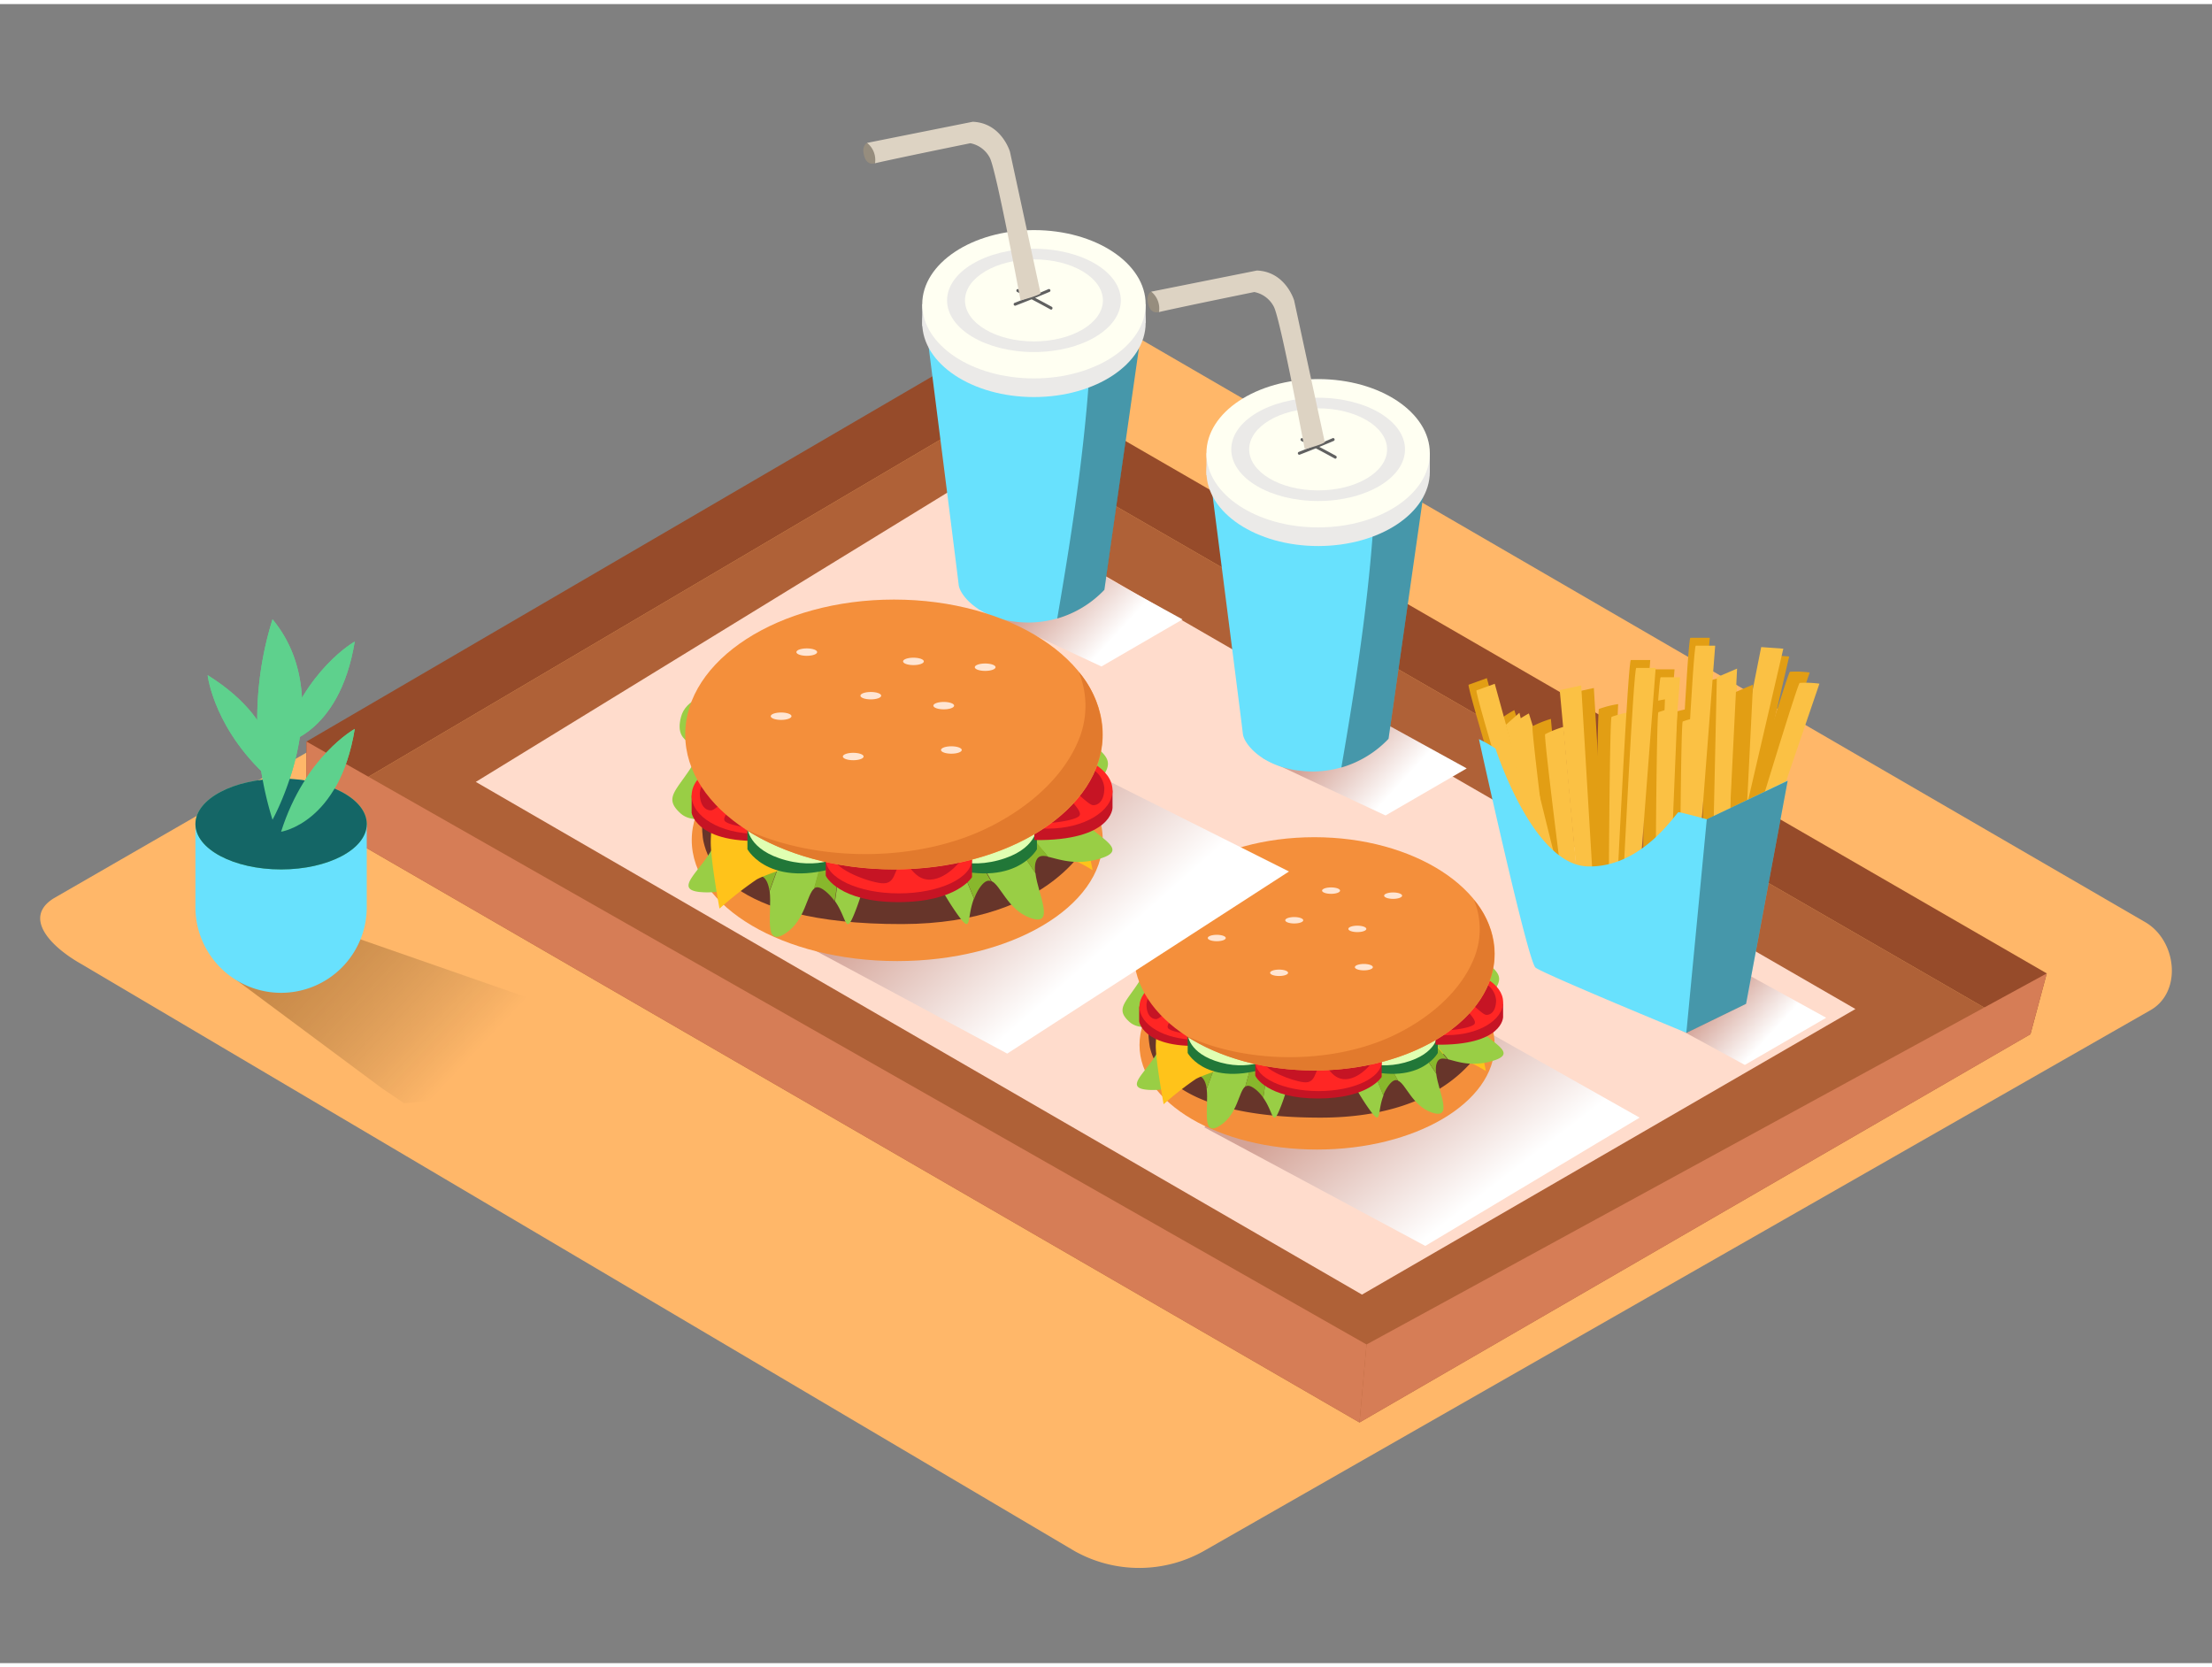 <svg xmlns="http://www.w3.org/2000/svg" xmlns:xlink="http://www.w3.org/1999/xlink" viewBox="0 0 400 300" width="406" height="306" class="illustration"><rect x="0" y="0" width="400" height="300" fill="#808080" stroke="none"/><defs><linearGradient id="linear-gradient" x1="205.54" y1="105.05" x2="194.47" y2="115.25" gradientTransform="matrix(-1, 0, 0, 1, 395.21, 0)" gradientUnits="userSpaceOnUse"><stop offset="0" stop-color="#d4a397"></stop><stop offset="1" stop-color="#fff"></stop></linearGradient><linearGradient id="linear-gradient-2" x1="84.23" y1="179.06" x2="75.65" y2="186.96" xlink:href="#linear-gradient"></linearGradient><linearGradient id="linear-gradient-3" x1="154.16" y1="132" x2="143.09" y2="142.19" xlink:href="#linear-gradient"></linearGradient><linearGradient id="linear-gradient-4" x1="247.93" y1="190.28" x2="267.53" y2="215.74" gradientTransform="matrix(1, 0, 0, 1, 0, 0)" xlink:href="#linear-gradient"></linearGradient><linearGradient id="linear-gradient-5" x1="175.07" y1="148.36" x2="197.01" y2="173.23" gradientTransform="matrix(1, 0, 0, 1, 0, 0)" xlink:href="#linear-gradient"></linearGradient><linearGradient id="linear-gradient-6" x1="124.26" y1="189.29" x2="150.85" y2="164.28" gradientTransform="matrix(-1, 0, 0, 1, 210.61, 0)" gradientUnits="userSpaceOnUse"><stop offset="0" stop-opacity="0"></stop><stop offset="0.99" stop-color="#552800"></stop></linearGradient></defs><title>PP</title><g style="isolation: isolate;"><g id="Layer_5" data-name="Layer 5"><path d="M194.29,279.72,14.75,173.61c-5.72-3.21-10.62-8.48-5-11.93L189.89,57.83c2.7-1.67,6.81-2.77,9.56-1.18L387.91,166c5.72,3.32,6.74,12.59,1,15.91L218,279.55A23.87,23.87,0,0,1,194.29,279.72Z" fill="#ffb769"></path><polygon points="367.17 186.28 245.84 256.49 55.42 146.33 175.43 75.58 367.17 186.28" fill="#af6137"></polygon><polygon points="175.91 63.05 55.42 133.35 55.42 146.33 175.43 75.58 175.91 63.05" fill="#964b2a"></polygon><polygon points="55.42 133.35 247.11 242.38 245.84 256.49 55.42 146.33 55.42 133.35" fill="#d67d56"></polygon><polygon points="335.52 181.72 246.29 233.36 86.04 140.65 172.5 87.61 335.52 181.72" fill="#ffdccc"></polygon><polygon points="175.43 75.58 175.91 63.05 370.12 175.28 367.17 186.28 175.43 75.58" fill="#964b2a"></polygon><polyline points="176.26 90.58 213.84 111.27 199.17 119.78 176.93 109.38" fill="url(#linear-gradient)" style="mix-blend-mode: multiply;"></polyline><polyline points="301.13 167.28 330.23 183.3 315.52 191.83 302.51 184.75" fill="url(#linear-gradient-2)" style="mix-blend-mode: multiply;"></polyline><path d="M276,158.84s-10.89-35.59-10.43-35.76l3.3-1.19,10.06,36.5Z" fill="#e29e14"></path><path d="M280.16,157s-9.52-26.91-9.32-27.33a18.51,18.51,0,0,1,3-2l9,28.75" fill="#e29e14"></path><path d="M277.42,159.85S266.53,124.26,267,124.1l3.3-1.19,10.06,36.5Z" fill="#fbc144"></path><path d="M282.79,157.6s-9.52-26.91-9.32-27.33a18.51,18.51,0,0,1,3-2l9,28.75" fill="#fbc144"></path><path d="M303.37,151.77s1.82-37.18,2.3-37.18h3.51l-2.91,37.75Z" fill="#e29e14"></path><path d="M307.88,151.47s.16-28.55.49-28.87a18.51,18.51,0,0,1,3.46-.88l-1.24,30.11" fill="#e29e14"></path><path d="M304.35,153.2s1.82-37.18,2.3-37.18h3.51l-2.91,37.75Z" fill="#fbc144"></path><path d="M310.16,152.9s.16-28.55.49-28.87a18.51,18.51,0,0,1,3.46-.88l-1.24,30.11" fill="#fbc144"></path><path d="M312.62,152.68c.54-2.95,6.92-35,6.92-35l4,.29-8.23,35.45Z" fill="#e29e14"></path><path d="M315,148.27s8.26-27.32,8.68-27.54a18.51,18.51,0,0,1,3.57.14l-9.75,28.52" fill="#e29e14"></path><path d="M311.56,151.27c.54-2.95,6.92-35,6.92-35l4,.29-8.23,35.45Z" fill="#fbc144"></path><path d="M316.76,150.29S325,123,325.44,122.75a18.51,18.51,0,0,1,3.57.14l-9.75,28.52" fill="#fbc144"></path><path d="M287.64,160c-.32-3-3.3-35.48-3.3-35.48l3.88-.85L290.39,160Z" fill="#e29e14"></path><path d="M297,157.48s1.82-37.18,2.3-37.18h3.51l-2.91,37.75Z" fill="#e29e14"></path><polyline points="312.62 157.68 313.34 124.62 317 123.05 315.28 157.68" fill="#e29e14"></polyline><path d="M280.45,159.27s-3.61-28.32-3.32-28.68a18.51,18.51,0,0,1,3.32-1.33l2.74,30" fill="#e29e14"></path><path d="M288.66,156.33s.16-28.55.49-28.87a18.51,18.51,0,0,1,3.46-.88l-1.24,30.11" fill="#e29e14"></path><path d="M301.52,157.17s.16-28.55.49-28.87a18.51,18.51,0,0,1,3.46-.88l-1.24,30.11" fill="#e29e14"></path><path d="M285.35,159.54c-.32-3-3.3-35.48-3.3-35.48l3.88-.85,2.18,36.33Z" fill="#fbc144"></path><path d="M298,158.91s1.82-37.18,2.3-37.18h3.51l-2.91,37.75Z" fill="#fbc144"></path><polyline points="309.73 154.79 310.46 121.73 314.12 120.16 312.4 154.79" fill="#fbc144"></polyline><path d="M281.9,156.85c-.39-.73-7.14-28.7-7.14-28.7l-2.45,2.18L279,156.85" fill="#fbc144"></path><path d="M282.73,160.71s-3.61-28.32-3.32-28.68a18.51,18.51,0,0,1,3.32-1.33l2.74,30" fill="#fbc144"></path><path d="M290.93,157.76s.16-28.55.49-28.87a18.51,18.51,0,0,1,3.46-.88l-1.24,30.11" fill="#fbc144"></path><path d="M303.8,158.6s.16-28.55.49-28.87a18.51,18.51,0,0,1,3.46-.88L306.51,159" fill="#fbc144"></path><path d="M292.61,155.79s1.82-37.18,2.3-37.18h3.51l-2.91,37.75Z" fill="#e29e14"></path><path d="M297.13,155.48s.16-28.55.49-28.87a18.51,18.51,0,0,1,3.46-.88l-1.24,30.11" fill="#e29e14"></path><path d="M293.59,157.22s1.82-37.18,2.3-37.18h3.51L296.5,157.8Z" fill="#fbc144"></path><path d="M299.4,156.92s.16-28.55.49-28.87a18.51,18.51,0,0,1,3.46-.88l-1.24,30.11" fill="#fbc144"></path><path d="M267.44,132.92a24.47,24.47,0,0,1,3,1.7s6.68,21,16.62,21.31,16.05-9.8,16.48-9.8,5.11,1.28,5.11,1.28l14.63-7-7.53,40.35-10.8,5.26s-25.86-10.66-27.28-11.79S267.44,132.92,267.44,132.92Z" fill="#68e1fd"></path><polygon points="308.64 147.41 304.94 186.05 315.74 180.79 323.27 140.45 308.64 147.41" opacity="0.33"></polygon><path d="M156.79,25.11s-1,.43-.57,2.16,1.37,1.65,2,1.52S158.41,25,156.79,25.11Z" fill="#968d7e"></path><path d="M206.29,59.79l-6.59,46.11a19,19,0,0,1-13.61,5.93c-8.56,0-12.52-4.83-12.73-6.81s-5.71-45.23-5.71-45.23Z" fill="#68e1fd"></path><path d="M197.37,59.81h8.93l-6.59,46.11a19.13,19.13,0,0,1-8.53,5.19C194.1,94.11,196.71,77.05,197.37,59.81Z" opacity="0.33"></path><polyline points="207.17 54.28 207.17 57.65 166.77 58.23 166.77 54.28" fill="#ebeae8"></polyline><ellipse cx="186.97" cy="57.65" rx="20.2" ry="13.41" fill="#ebeae8"></ellipse><ellipse cx="186.97" cy="54.28" rx="20.2" ry="13.41" fill="#fffff2"></ellipse><ellipse cx="186.97" cy="53.58" rx="15.71" ry="9.34" fill="#ebeae8"></ellipse><ellipse cx="186.97" cy="53.58" rx="12.47" ry="7.42" fill="#fffff2"></ellipse><path d="M183.42,54.05l2.52-1-2-1c-.3-.15-.1-.64.21-.49.81.41,1.62.83,2.42,1.25q1.54-.62,3.06-1.28a.27.27,0,0,1,.2.49c-.88.38-1.76.74-2.65,1.1q1.5.79,3,1.61c.3.16.09.65-.21.49q-1.7-.94-3.42-1.84-1.47.59-2.94,1.16A.27.27,0,0,1,183.42,54.05Z" fill="#606060"></path><path d="M156.79,25.1l19.11-3.82c5.2.2,6.73,5.41,6.73,5.41l5.51,25.47c.62.32-3.59,1.43-3.59,1.43S180.19,30.15,179,27.81a5.06,5.06,0,0,0-3.53-2.65s-12.52,2.54-17.24,3.62A3.92,3.92,0,0,0,156.79,25.1Z" fill="#ddd3c3"></path><polygon points="370.12 175.28 247.11 242.38 245.84 256.49 367.17 186.28 370.12 175.28" fill="#d67d56"></polygon><polyline points="227.65 117.53 265.23 138.21 250.55 146.72 228.32 136.32" fill="url(#linear-gradient-3)" style="mix-blend-mode: multiply;"></polyline><path d="M208.18,52s-1,.43-.57,2.16,1.37,1.65,2,1.52S209.79,51.94,208.18,52Z" fill="#968d7e"></path><path d="M257.68,86.73l-6.59,46.11a19,19,0,0,1-13.61,5.93c-8.56,0-12.52-4.83-12.73-6.81S219,86.73,219,86.73Z" fill="#68e1fd"></path><path d="M248.75,86.75h8.93l-6.59,46.11a19.13,19.13,0,0,1-8.53,5.19C245.49,121.05,248.1,104,248.75,86.75Z" opacity="0.33"></path><polyline points="258.56 81.22 258.56 84.59 218.16 85.17 218.16 81.22" fill="#ebeae8"></polyline><ellipse cx="238.36" cy="84.59" rx="20.2" ry="13.41" fill="#ebeae8"></ellipse><ellipse cx="238.36" cy="81.22" rx="20.2" ry="13.41" fill="#fffff2"></ellipse><ellipse cx="238.36" cy="80.52" rx="15.71" ry="9.34" fill="#ebeae8"></ellipse><ellipse cx="238.36" cy="80.52" rx="12.47" ry="7.42" fill="#fffff2"></ellipse><path d="M234.81,81l2.52-1-2-1c-.3-.15-.1-.64.21-.49.81.41,1.62.83,2.42,1.25q1.54-.62,3.06-1.28a.27.27,0,0,1,.2.49c-.88.38-1.76.74-2.65,1.1q1.5.79,3,1.61c.3.16.09.65-.21.49q-1.7-.94-3.42-1.84-1.47.59-2.94,1.16A.27.27,0,0,1,234.81,81Z" fill="#606060"></path><path d="M208.18,52l19.11-3.82c5.2.2,6.73,5.41,6.73,5.41l5.51,25.47c.62.32-3.59,1.43-3.59,1.43s-4.37-23.42-5.59-25.77a5.06,5.06,0,0,0-3.53-2.65s-12.52,2.54-17.24,3.62A3.92,3.92,0,0,0,208.18,52Z" fill="#ddd3c3"></path><polyline points="248.26 174.15 296.5 201.36 257.74 224.56 217.78 203.12" fill="url(#linear-gradient-4)" style="mix-blend-mode: multiply;"></polyline><ellipse cx="238.17" cy="188.22" rx="32.11" ry="18.91" fill="#f48f3b"></ellipse><path d="M268.68,187.46c-.26.35-5.86,13.85-29.74,13.9-28.1.05-30.47-10.7-31-12.69a17.64,17.64,0,0,1,0-6.22c.17.09,59.18.43,60,1.3S268.68,187.46,268.68,187.46Z" fill="#67352a"></path><path d="M227.24,167l.64-1.73-3.84-.18a34.51,34.51,0,0,1-3.36,6.72A80.15,80.15,0,0,1,211.86,186a31.16,31.16,0,0,1-2.24,2.9c-1.89,4.15-7.18,7.32-1.44,7.46,3.76.09,6-1.51,7.44-2.22q2.77-5.77,5.32-11.63C222.89,177.31,225,172.14,227.24,167Z" fill="#99ce45"></path><path d="M231.3,165.42l-1.77-.08-.78,1.82-10.54,29c.4,3.4-1.11,9,2.53,6.56,3.08-2.06,3.25-6.09,4.45-7q1.19-4.08,2.13-8.23C228.2,180.12,229.72,172.76,231.3,165.42Z" fill="#99ce45"></path><path d="M234.38,166.76c0-.4,0-.8.05-1.2l-1.62-.07a.66.66,0,0,1,.27.66l-4.64,31.63c2,2.8,1.57,5.74,3.27,1.33,1.18-3.08,1.47-5.17,2.34-6q0-12.88.05-25.76A.73.73,0,0,1,234.38,166.76Z" fill="#99ce45"></path><path d="M222,165l-.67,0a.62.62,0,0,1-.19.94c-4.91,2.9-9.11,7-14.34,9.27a4.93,4.93,0,0,1-.58,1.21c-2.6,4.14-4.64,5.22-2,7.61,1.77,1.59,4.29.61,5.41,1.18a118.58,118.58,0,0,0,11.88-18.95C221.73,165.82,221.88,165.41,222,165Z" fill="#99ce45"></path><path d="M217.61,164.8s-11.78-1.21-13.21,4.15c-.7,2.61.35,3.46,1.3,4.12,4.8-2.68,9.56-5.43,14.33-8.17Z" fill="#99ce45"></path><path d="M237.1,166.06l-.15-.38h-.29l.25.54A.76.76,0,0,1,237.1,166.06Z" fill="#99ce45"></path><path d="M235.78,167.23c0,.55-.06,1.1-.11,1.65A101.43,101.43,0,0,0,241,194.46c.95-.06,1.27-.88,1.33-2.82.09-3.49-3.69-8.3-.87-9-1.21-2.61-1.81-5.49-2.76-8.2C237.82,172,236.84,169.58,235.78,167.23Z" fill="#99ce45"></path><path d="M238.44,193.27a.69.69,0,0,1-.11.48l.58.23c-.18-.41-.36-.82-.53-1.24Z" fill="#99ce45"></path><path d="M221.19,165.91a.62.62,0,0,0,.19-.94l-1.34-.06c-4.77,2.74-9.53,5.49-14.33,8.17.77.54,1.48,1,1.15,2.1C212.08,172.92,216.28,168.81,221.19,165.91Z" fill="#88b72c"></path><path d="M220.68,171.81a34.51,34.51,0,0,0,3.36-6.72l-2-.09c-.16.41-.31.82-.48,1.22a118.58,118.58,0,0,1-11.88,18.95c.56.29.77,1,.37,2.53a7.34,7.34,0,0,1-.44,1.23,31.16,31.16,0,0,0,2.24-2.9A80.15,80.15,0,0,0,220.68,171.81Z" fill="#88b72c"></path><path d="M229.53,165.34l-1.65-.08-.64,1.73c-2.2,5.15-4.35,10.31-6.3,15.55q-2.55,5.86-5.32,11.63c1-.48,1.64-.55,2.21.58a4.43,4.43,0,0,1,.38,1.44l10.54-29Z" fill="#88b72c"></path><path d="M232.81,165.49l-1.51-.07c-1.58,7.34-3.1,14.7-4,22.13q-.95,4.14-2.13,8.23c.45-.33,1-.23,2,.57a7.66,7.66,0,0,1,1.28,1.43l4.64-31.63A.66.66,0,0,0,232.81,165.49Z" fill="#88b72c"></path><path d="M237.41,165.7l-.46,0,.15.38a.76.76,0,0,0-.19.15l-.25-.54-2.23-.1c0,.4,0,.8-.05,1.2a.73.73,0,0,0-.28.59q0,12.88-.05,25.76c.6-.57,1.48-.56,3.12.15l1.16.49a.69.69,0,0,0,.11-.48l-.06-.53c.17.42.35.83.53,1.24a5.46,5.46,0,0,0,2.07.48,101.43,101.43,0,0,1-5.31-25.58c0-.55.07-1.1.11-1.65,1.06,2.35,2,4.74,2.9,7.18,1,2.71,1.55,5.59,2.76,8.2l.13,0C244.63,182,237.41,165.7,237.41,165.7Z" fill="#88b72c"></path><path d="M265.7,180.52s2.17,8.07,3,12.42a23.13,23.13,0,0,0-8.69-3.28c-5-.76-34.82,1.56-34.82,1.56s-7.45,2.24-9,3.19a56.47,56.47,0,0,0-5.77,4.53S209,191.21,209,188.37c.05-2.27.6-8.07.6-8.07" fill="#ffc31a"></path><path d="M244,167.18l-1-1.52,3.69-1.09a34.51,34.51,0,0,0,4.86,5.72,80.15,80.15,0,0,0,12,11.71,31.16,31.16,0,0,0,2.87,2.28c2.83,3.57,8.72,5.4,3.18,6.91-3.63,1-6.16,0-7.75-.38q-4.07-4.94-7.94-10C250.66,176.16,247.34,171.66,244,167.18Z" fill="#99ce45"></path><path d="M239.66,166.63l1.7-.5,1.19,1.58,17.16,25.69c.42,3.4,3.22,8.47-.89,7-3.48-1.27-4.61-5.14-6-5.72q-2.13-3.68-4-7.48C246.18,180.16,242.95,173.38,239.66,166.63Z" fill="#99ce45"></path><path d="M237,168.66c-.12-.38-.22-.77-.33-1.15l1.56-.46a.66.66,0,0,0-.11.7l12.05,29.61c-1.24,3.19-.16,5.95-2.86,2.07-1.88-2.71-2.66-4.67-3.71-5.27l-6.19-25A.73.73,0,0,0,237,168.66Z" fill="#99ce45"></path><path d="M248.55,164l.64-.19a.62.62,0,0,0,.41.87c5.46,1.65,10.52,4.64,16.14,5.58a4.93,4.93,0,0,0,.85,1c3.51,3.4,5.75,4,3.75,6.91-1.34,2-4,1.61-5,2.44a118.58,118.58,0,0,1-16.05-15.57Z" fill="#99ce45"></path><path d="M252.81,162.75s11.15-4,13.82.88c1.3,2.37.49,3.44-.28,4.31-5.3-1.46-10.58-3-15.87-4.51Z" fill="#99ce45"></path><path d="M234.18,168.63l.05-.4.28-.08c0,.19-.08.39-.12.58A.76.76,0,0,0,234.18,168.63Z" fill="#99ce45"></path><path d="M235.74,169.45c.17.53.32,1.05.5,1.58a101.43,101.43,0,0,1,.94,26.11c-.94.17-1.45-.55-2-2.43-.92-3.37,1.61-8.94-1.31-9,.56-2.82.45-5.76.73-8.62C234.89,174.54,235.27,172,235.74,169.45Z" fill="#99ce45"></path><path d="M239.37,195.37a.69.69,0,0,0,.22.44l-.51.36c.07-.44.15-.88.22-1.33Z" fill="#99ce45"></path><path d="M249.6,164.69a.62.62,0,0,1-.41-.87l1.29-.38c5.28,1.52,10.56,3.05,15.87,4.51-.62.71-1.21,1.28-.61,2.31C260.11,169.33,255.06,166.33,249.6,164.69Z" fill="#88b72c"></path><path d="M251.49,170.3a34.51,34.51,0,0,1-4.86-5.72l1.92-.56.75,1.07a118.58,118.58,0,0,0,16.05,15.57c-.47.41-.52,1.11.24,2.55a7.34,7.34,0,0,0,.73,1.09,31.16,31.16,0,0,1-2.87-2.28A80.15,80.15,0,0,1,251.49,170.3Z" fill="#88b72c"></path><path d="M241.36,166.13l1.58-.47,1,1.52c3.37,4.47,6.69,9,9.83,13.6q3.87,5.09,7.94,10c-1.07-.23-1.73-.14-2,1.09a4.43,4.43,0,0,0,0,1.49L242.55,167.7Z" fill="#88b72c"></path><path d="M238.21,167.05l1.45-.43c3.28,6.75,6.51,13.54,9.15,20.55q1.91,3.8,4,7.48c-.51-.22-1.06,0-1.78,1a7.66,7.66,0,0,0-.9,1.69l-12.05-29.61A.66.66,0,0,1,238.21,167.05Z" fill="#88b72c"></path><path d="M233.79,168.36l.44-.13-.05.4a.76.76,0,0,1,.22.1c0-.19.08-.39.12-.58l2.14-.63c.11.38.22.77.33,1.15a.73.73,0,0,1,.41.5l6.19,25c-.72-.41-1.57-.19-3,.89l-1,.75a.69.69,0,0,1-.22-.44l-.07-.53c-.07.44-.15.89-.22,1.33a5.46,5.46,0,0,1-1.89,1,101.43,101.43,0,0,0-.94-26.11c-.18-.52-.33-1.05-.5-1.58-.47,2.54-.85,5.09-1.1,7.66-.28,2.86-.17,5.8-.73,8.62h-.13C230.65,185.86,233.79,168.36,233.79,168.36Z" fill="#88b72c"></path><path d="M260,186.21v3.46s-3.75,6.87-16.17,2.07l.35-1.59" fill="#217738"></path><path d="M260,186.21s0,3.59-6,5.2-9.77-1.27-9.77-1.27Z" fill="#e0ffb2"></path><path d="M271.81,180.29v2.88s0,5.19-12.22,5v-1.81s5.59-.47,8.05-1.62C270.51,183.45,271.67,181.64,271.81,180.29Z" fill="#c61424"></path><ellipse cx="261.69" cy="180.47" rx="10.12" ry="5.97" fill="#ff2624"></ellipse><path d="M268.81,177.24a3.79,3.79,0,0,1,1.73,2.87c0,1.82-.81,2.67-1.73,2.67s-3.39-3.21-4.24-2.49,2.77,3.23,2.05,4.15-7.13,1.66-8.31.75-2.54-5.15.88-6.32A50.21,50.21,0,0,1,268.81,177.24Z" fill="#c61424"></path><path d="M206,181.1V184s.92,5.95,15.24,4l-.77-1.3s-7.84.08-10.31-1.07C207.34,184.26,206.19,182.44,206,181.1Z" fill="#c61424"></path><ellipse cx="216.17" cy="181.28" rx="10.12" ry="5.97" fill="#ff2624"></ellipse><path d="M209.05,178a3.79,3.79,0,0,0-1.73,2.87c0,1.82.81,2.67,1.73,2.67s3.39-3.21,4.24-2.49-2.77,3.23-2.05,4.15,7.13,1.66,8.31.75,2.54-5.15-.88-6.32A50.21,50.21,0,0,0,209.05,178Z" fill="#c61424"></path><path d="M214.77,186.21v3.46s3.75,6.87,16.17,2.07l-.35-1.59" fill="#217738"></path><path d="M214.77,186.21s0,3.59,6,5.2,9.77-1.27,9.77-1.27Z" fill="#e0ffb2"></path><path d="M249.85,190.9V194s-2.29,3.9-11.53,3.9-11.33-4-11.33-4.15V190.9" fill="#c61424"></path><ellipse cx="238.43" cy="191.22" rx="11.43" ry="5.34" fill="#ff2624"></ellipse><path d="M248.51,190.9s-2.3,3.39-5.15,3.51-3.5-3.43-4.59-2.51-.75,3.31-3,3.06-7.16-2.21-7.28-3.75" fill="#c61424"></path><ellipse cx="237.67" cy="171.74" rx="32.62" ry="21.09" fill="#f48f3b"></ellipse><path d="M215.26,186.91c11.22,4.9,26.67,4.73,37.6-.83,5.75-2.92,11.24-7.51,13.67-13.49a13.94,13.94,0,0,0,0-10.61,15.44,15.44,0,0,1,3.71,9.76c0,11.65-14.6,21.09-32.62,21.09-9.13,0-17.37-2.43-23.29-6.33Z" fill="#e27a2d"></path><ellipse cx="240.7" cy="160.31" rx="1.63" ry="0.58" fill="#ffe5d2"></ellipse><ellipse cx="234.04" cy="165.67" rx="1.63" ry="0.58" fill="#ffe5d2"></ellipse><ellipse cx="251.92" cy="161.22" rx="1.63" ry="0.58" fill="#ffe5d2"></ellipse><ellipse cx="245.45" cy="167.23" rx="1.63" ry="0.58" fill="#ffe5d2"></ellipse><ellipse cx="224.04" cy="158.86" rx="1.63" ry="0.58" fill="#ffe5d2"></ellipse><ellipse cx="220.03" cy="168.88" rx="1.63" ry="0.58" fill="#ffe5d2"></ellipse><ellipse cx="231.3" cy="175.17" rx="1.63" ry="0.58" fill="#ffe5d2"></ellipse><ellipse cx="246.63" cy="174.15" rx="1.63" ry="0.58" fill="#ffe5d2"></ellipse><polyline points="180.93 130.69 233.09 156.85 182.14 189.78 142.18 168.34" fill="url(#linear-gradient-5)" style="mix-blend-mode: multiply;"></polyline><ellipse cx="162.25" cy="151.16" rx="37.16" ry="21.89" fill="#f48f3b"></ellipse><path d="M197.55,150.28c-.3.4-6.78,16-34.42,16.08-32.52.06-35.26-12.39-35.86-14.68s-.2-7.3,0-7.2,68.48.5,69.38,1.5S197.55,150.28,197.55,150.28Z" fill="#67352a"></path><path d="M149.59,126.59l.74-2-4.45-.2a39.94,39.94,0,0,1-3.89,7.78,92.76,92.76,0,0,1-10.21,16.46,36.07,36.07,0,0,1-2.6,3.35c-2.19,4.8-8.31,8.47-1.66,8.64,4.36.11,6.91-1.75,8.61-2.57q3.21-6.67,6.16-13.46C144.56,138.53,147,132.55,149.59,126.59Z" fill="#99ce45"></path><path d="M154.29,124.78l-2-.09-.91,2.1-12.2,33.61c.47,3.94-1.28,10.41,2.93,7.59,3.56-2.39,3.76-7,5.15-8.08q1.37-4.73,2.46-9.52C150.7,141.79,152.46,133.27,154.29,124.78Z" fill="#99ce45"></path><path d="M157.85,126.33c0-.46,0-.92.06-1.39l-1.88-.09a.77.77,0,0,1,.31.76L151,162.22c2.27,3.24,1.82,6.64,3.78,1.54,1.37-3.57,1.7-6,2.71-6.94q0-14.9.06-29.81A.85.85,0,0,1,157.85,126.33Z" fill="#99ce45"></path><path d="M143.58,124.29l-.77,0a.71.71,0,0,1-.22,1.09c-5.68,3.36-10.54,8.12-16.6,10.72a5.7,5.7,0,0,1-.67,1.4c-3,4.79-5.37,6-2.3,8.8,2,1.84,5,.7,6.26,1.36,5.42-6.74,9.68-14.28,13.75-21.93C143.22,125.23,143.4,124.76,143.58,124.29Z" fill="#99ce45"></path><path d="M138.45,124.05s-13.63-1.4-15.29,4.81c-.81,3,.4,4,1.5,4.77,5.56-3.1,11.07-6.28,16.59-9.45Z" fill="#99ce45"></path><path d="M161,125.51l-.17-.44-.34,0,.29.62A.88.88,0,0,1,161,125.51Z" fill="#99ce45"></path><path d="M159.48,126.86c0,.64-.07,1.27-.13,1.91a117.38,117.38,0,0,0,6.14,29.6c1.1-.07,1.48-1,1.53-3.27.11-4-4.27-9.61-1-10.45-1.41-3-2.09-6.35-3.2-9.49C161.84,132.35,160.71,129.59,159.48,126.86Z" fill="#99ce45"></path><path d="M162.56,157a.8.8,0,0,1-.12.55l.67.26c-.21-.48-.42-1-.61-1.43Z" fill="#99ce45"></path><path d="M142.59,125.34a.71.71,0,0,0,.22-1.09l-1.56-.07c-5.52,3.17-11,6.35-16.59,9.45.9.62,1.72,1.11,1.33,2.43C132.05,133.46,136.91,128.69,142.59,125.34Z" fill="#88b72c"></path><path d="M142,132.17a39.94,39.94,0,0,0,3.89-7.78l-2.31-.11c-.18.47-.36.95-.55,1.42-4.06,7.65-8.33,15.18-13.75,21.93.65.33.9,1.11.43,2.93a8.49,8.49,0,0,1-.51,1.43,36.07,36.07,0,0,0,2.6-3.35A92.76,92.76,0,0,0,142,132.17Z" fill="#88b72c"></path><path d="M152.24,124.68l-1.91-.09-.74,2c-2.55,6-5,11.94-7.3,18q-3,6.78-6.16,13.46c1.14-.55,1.9-.63,2.56.67a5.13,5.13,0,0,1,.44,1.67l12.2-33.61Z" fill="#88b72c"></path><path d="M156,124.86l-1.75-.08c-1.83,8.5-3.59,17-4.61,25.62q-1.1,4.79-2.46,9.52c.52-.39,1.2-.27,2.28.66a8.86,8.86,0,0,1,1.48,1.65l5.37-36.61A.77.77,0,0,0,156,124.86Z" fill="#88b72c"></path><path d="M161.37,125.1l-.54,0,.17.44a.88.88,0,0,0-.22.17l-.29-.62-2.58-.12c0,.46,0,.92-.06,1.39a.85.85,0,0,0-.33.68q0,14.9-.06,29.81c.69-.66,1.71-.64,3.61.18l1.35.56a.8.8,0,0,0,.12-.55l-.07-.62c.2.48.41,1,.61,1.43a6.31,6.31,0,0,0,2.39.56,117.38,117.38,0,0,1-6.14-29.6c.05-.64.08-1.27.13-1.91,1.23,2.72,2.36,5.48,3.35,8.3,1.1,3.14,1.79,6.47,3.2,9.49l.15,0C169.72,143.91,161.37,125.1,161.37,125.1Z" fill="#88b72c"></path><path d="M194.11,142.25s2.51,9.34,3.47,14.37a26.77,26.77,0,0,0-10.06-3.79c-5.81-.88-40.3,1.8-40.3,1.8s-8.62,2.6-10.43,3.69a65.35,65.35,0,0,0-6.68,5.24s-1.65-8.93-1.58-12.23c.06-2.63.69-9.34.69-9.34" fill="#ffc31a"></path><path d="M169,126.82l-1.2-1.76,4.27-1.26a39.94,39.94,0,0,0,5.63,6.62A92.76,92.76,0,0,0,191.51,144a36.07,36.07,0,0,0,3.32,2.64c3.27,4.14,10.09,6.25,3.68,8-4.2,1.14-7.13-.05-9-.45q-4.71-5.71-9.19-11.6C176.7,137.21,172.86,132,169,126.82Z" fill="#99ce45"></path><path d="M164,126.17l2-.58,1.38,1.83,19.86,29.73c.48,3.94,3.73,9.81-1,8.07-4-1.47-5.33-5.94-6.93-6.62q-2.46-4.26-4.66-8.66C171.51,141.84,167.77,134,164,126.17Z" fill="#99ce45"></path><path d="M160.88,128.53c-.14-.44-.26-.89-.39-1.33l1.8-.53a.77.77,0,0,0-.12.81l13.95,34.27c-1.43,3.69-.18,6.89-3.31,2.39-2.18-3.14-3.07-5.4-4.29-6.1l-7.17-28.93A.85.85,0,0,0,160.88,128.53Z" fill="#99ce45"></path><path d="M174.26,123.14l.74-.22a.71.71,0,0,0,.47,1c6.32,1.91,12.17,5.37,18.67,6.46a5.7,5.7,0,0,0,1,1.2c4.06,3.93,6.66,4.59,4.34,8-1.55,2.28-4.65,1.86-5.76,2.82-6.87-5.26-12.81-11.55-18.58-18C174.83,124,174.55,123.56,174.26,123.14Z" fill="#99ce45"></path><path d="M179.18,121.69s12.91-4.61,16,1c1.5,2.75.57,4-.32,5-6.14-1.69-12.25-3.46-18.36-5.22Z" fill="#99ce45"></path><path d="M157.63,128.48c0-.16,0-.31.06-.46l.33-.1c0,.23-.09.45-.14.68A.88.88,0,0,0,157.63,128.48Z" fill="#99ce45"></path><path d="M159.43,129.44c.19.61.37,1.22.58,1.82a117.38,117.38,0,0,1,1.09,30.21c-1.08.19-1.68-.64-2.27-2.81-1.06-3.9,1.86-10.35-1.52-10.39.65-3.26.52-6.67.84-10C158.45,135.32,158.89,132.37,159.43,129.44Z" fill="#99ce45"></path><path d="M163.63,159.44a.8.8,0,0,0,.25.51l-.59.41c.09-.51.18-1,.26-1.54Z" fill="#99ce45"></path><path d="M175.47,123.93a.71.71,0,0,1-.47-1l1.49-.44c6.11,1.76,12.23,3.54,18.36,5.22-.72.82-1.4,1.49-.71,2.68C187.64,129.3,181.79,125.83,175.47,123.93Z" fill="#88b72c"></path><path d="M177.67,130.42a39.94,39.94,0,0,1-5.63-6.62l2.22-.65c.29.42.58.83.87,1.24,5.77,6.46,11.71,12.76,18.58,18-.55.48-.61,1.29.28,2.95a8.49,8.49,0,0,0,.84,1.26,36.07,36.07,0,0,1-3.32-2.64A92.76,92.76,0,0,1,177.67,130.42Z" fill="#88b72c"></path><path d="M165.94,125.59l1.83-.54,1.2,1.76c3.9,5.18,7.74,10.39,11.38,15.74q4.48,5.89,9.19,11.6c-1.24-.26-2-.16-2.32,1.26a5.13,5.13,0,0,0,0,1.73l-19.86-29.73Z" fill="#88b72c"></path><path d="M162.29,126.66l1.68-.49c3.8,7.82,7.54,15.67,10.59,23.78q2.21,4.39,4.66,8.66c-.59-.25-1.23,0-2.06,1.18a8.86,8.86,0,0,0-1,2l-13.95-34.27A.77.77,0,0,1,162.29,126.66Z" fill="#88b72c"></path><path d="M157.18,128.17l.51-.15c0,.16,0,.31-.06.46a.88.88,0,0,1,.25.12c0-.23.09-.45.14-.68l2.48-.73c.13.44.25.89.39,1.33a.85.85,0,0,1,.48.58L168.52,158c-.83-.47-1.81-.22-3.47,1l-1.17.87a.8.8,0,0,1-.25-.51l-.08-.62c-.08.51-.17,1-.26,1.54a6.31,6.31,0,0,1-2.19,1.11A117.38,117.38,0,0,0,160,131.26c-.2-.6-.39-1.22-.58-1.82-.54,2.94-1,5.89-1.28,8.86-.32,3.31-.2,6.71-.84,10h-.15C153.55,148.43,157.18,128.17,157.18,128.17Z" fill="#88b72c"></path><path d="M187.51,148.83v4s-4.34,7.95-18.72,2.4l.41-1.84" fill="#217738"></path><path d="M187.51,148.83s0,4.15-7,6-11.31-1.46-11.31-1.46Z" fill="#e0ffb2"></path><path d="M201.18,142v3.33s-.05,6-14.14,5.84v-2.09s6.46-.54,9.32-1.87C199.68,145.64,201,143.54,201.18,142Z" fill="#c61424"></path><ellipse cx="189.46" cy="142.19" rx="11.72" ry="6.91" fill="#ff2624"></ellipse><path d="M197.7,138.45a4.39,4.39,0,0,1,2,3.32c0,2.11-.94,3.09-2,3.09s-3.92-3.72-4.9-2.88,3.2,3.74,2.38,4.8-8.26,1.92-9.61.87-2.94-6,1-7.31S197.7,138.45,197.7,138.45Z" fill="#c61424"></path><path d="M125.07,142.92v3.33s1.06,6.88,17.64,4.62l-.89-1.5s-9.07.09-11.93-1.24C126.57,146.57,125.23,144.48,125.07,142.92Z" fill="#c61424"></path><ellipse cx="136.79" cy="143.12" rx="11.72" ry="6.91" fill="#ff2624"></ellipse><path d="M128.55,139.39a4.39,4.39,0,0,0-2,3.32c0,2.11.94,3.09,2,3.09s3.92-3.72,4.9-2.88-3.2,3.74-2.38,4.8,8.26,1.92,9.61.87,2.94-6-1-7.31S128.55,139.39,128.55,139.39Z" fill="#c61424"></path><path d="M135.16,148.83v4s4.34,7.95,18.72,2.4l-.41-1.84" fill="#217738"></path><path d="M135.16,148.83s0,4.15,7,6,11.31-1.46,11.31-1.46Z" fill="#e0ffb2"></path><path d="M175.77,154.26v3.61s-2.65,4.52-13.34,4.52-13.11-4.66-13.11-4.8v-3.33" fill="#c61424"></path><ellipse cx="162.54" cy="154.63" rx="13.22" ry="6.18" fill="#ff2624"></ellipse><path d="M174.22,154.26s-2.66,3.92-6,4.06-4-4-5.32-2.9-.86,3.83-3.52,3.55-8.29-2.56-8.42-4.33" fill="#c61424"></path><ellipse cx="161.66" cy="132.08" rx="37.75" ry="24.4" fill="#f48f3b"></ellipse><path d="M135.73,149.64c13,5.67,30.87,5.47,43.52-1,6.65-3.38,13-8.69,15.82-15.61a16.13,16.13,0,0,0,0-12.28,17.87,17.87,0,0,1,4.29,11.3c0,13.48-16.9,24.4-37.75,24.4-10.56,0-20.1-2.81-27-7.33Z" fill="#e27a2d"></path><ellipse cx="165.18" cy="118.86" rx="1.88" ry="0.67" fill="#ffe5d2"></ellipse><ellipse cx="157.47" cy="125.06" rx="1.88" ry="0.67" fill="#ffe5d2"></ellipse><ellipse cx="178.15" cy="119.91" rx="1.88" ry="0.67" fill="#ffe5d2"></ellipse><ellipse cx="170.66" cy="126.86" rx="1.88" ry="0.67" fill="#ffe5d2"></ellipse><ellipse cx="145.89" cy="117.18" rx="1.88" ry="0.67" fill="#ffe5d2"></ellipse><ellipse cx="141.25" cy="128.77" rx="1.88" ry="0.67" fill="#ffe5d2"></ellipse><ellipse cx="154.29" cy="136.06" rx="1.88" ry="0.67" fill="#ffe5d2"></ellipse><ellipse cx="172.04" cy="134.88" rx="1.88" ry="0.67" fill="#ffe5d2"></ellipse><path d="M91.67,194.83c-3.78,1.16-7.57,2.3-11.46,3.08a58.65,58.65,0,0,1-7.17.83L69,196l-27.9-20.74,21.34-7.09,50.47,17.59C106.69,190.33,99,192.59,91.67,194.83Z" opacity="0.32" fill="url(#linear-gradient-6)"></path><path d="M52.26,153.77c5-.44,10.34-2,14.06-5.4v14.93a15.49,15.49,0,0,1-15.49,15.49h0a15.49,15.49,0,0,1-15.49-15.49V148.11C40.62,150.27,46.62,154.26,52.26,153.77Z" fill="#68e1fd"></path><ellipse cx="50.83" cy="148.27" rx="15.49" ry="8.21" fill="#5ed18d"></ellipse><path d="M50.83,149.66s10.53-1.55,13.32-18.59C64.15,131.07,55.16,136,50.83,149.66Z" fill="#5ed18d"></path><path d="M49.28,147.49s12.08-21.68,0-36.24A60.75,60.75,0,0,0,49.28,147.49Z" fill="#5ed18d"></path><path d="M50.83,133.86s10.53-1.55,13.32-18.59C64.15,115.28,55.16,120.23,50.83,133.86Z" fill="#5ed18d"></path><path d="M49.55,140.81s2.64-10.31-12-19.46C37.55,121.34,38.65,131.54,49.55,140.81Z" fill="#5ed18d"></path><ellipse cx="50.83" cy="148.27" rx="15.49" ry="8.21" fill="#146666"></ellipse><path d="M50.83,149.66s10.53-1.55,13.32-18.59C64.15,131.07,55.16,136,50.83,149.66Z" fill="#5ed18d"></path><path d="M49.28,147.49s12.08-21.68,0-36.24A60.75,60.75,0,0,0,49.28,147.49Z" fill="#5ed18d"></path><path d="M50.83,133.86s10.53-1.55,13.32-18.59C64.15,115.28,55.16,120.23,50.83,133.86Z" fill="#5ed18d"></path><path d="M49.55,140.81s2.64-10.31-12-19.46C37.55,121.34,38.65,131.54,49.55,140.81Z" fill="#5ed18d"></path></g></g></svg>